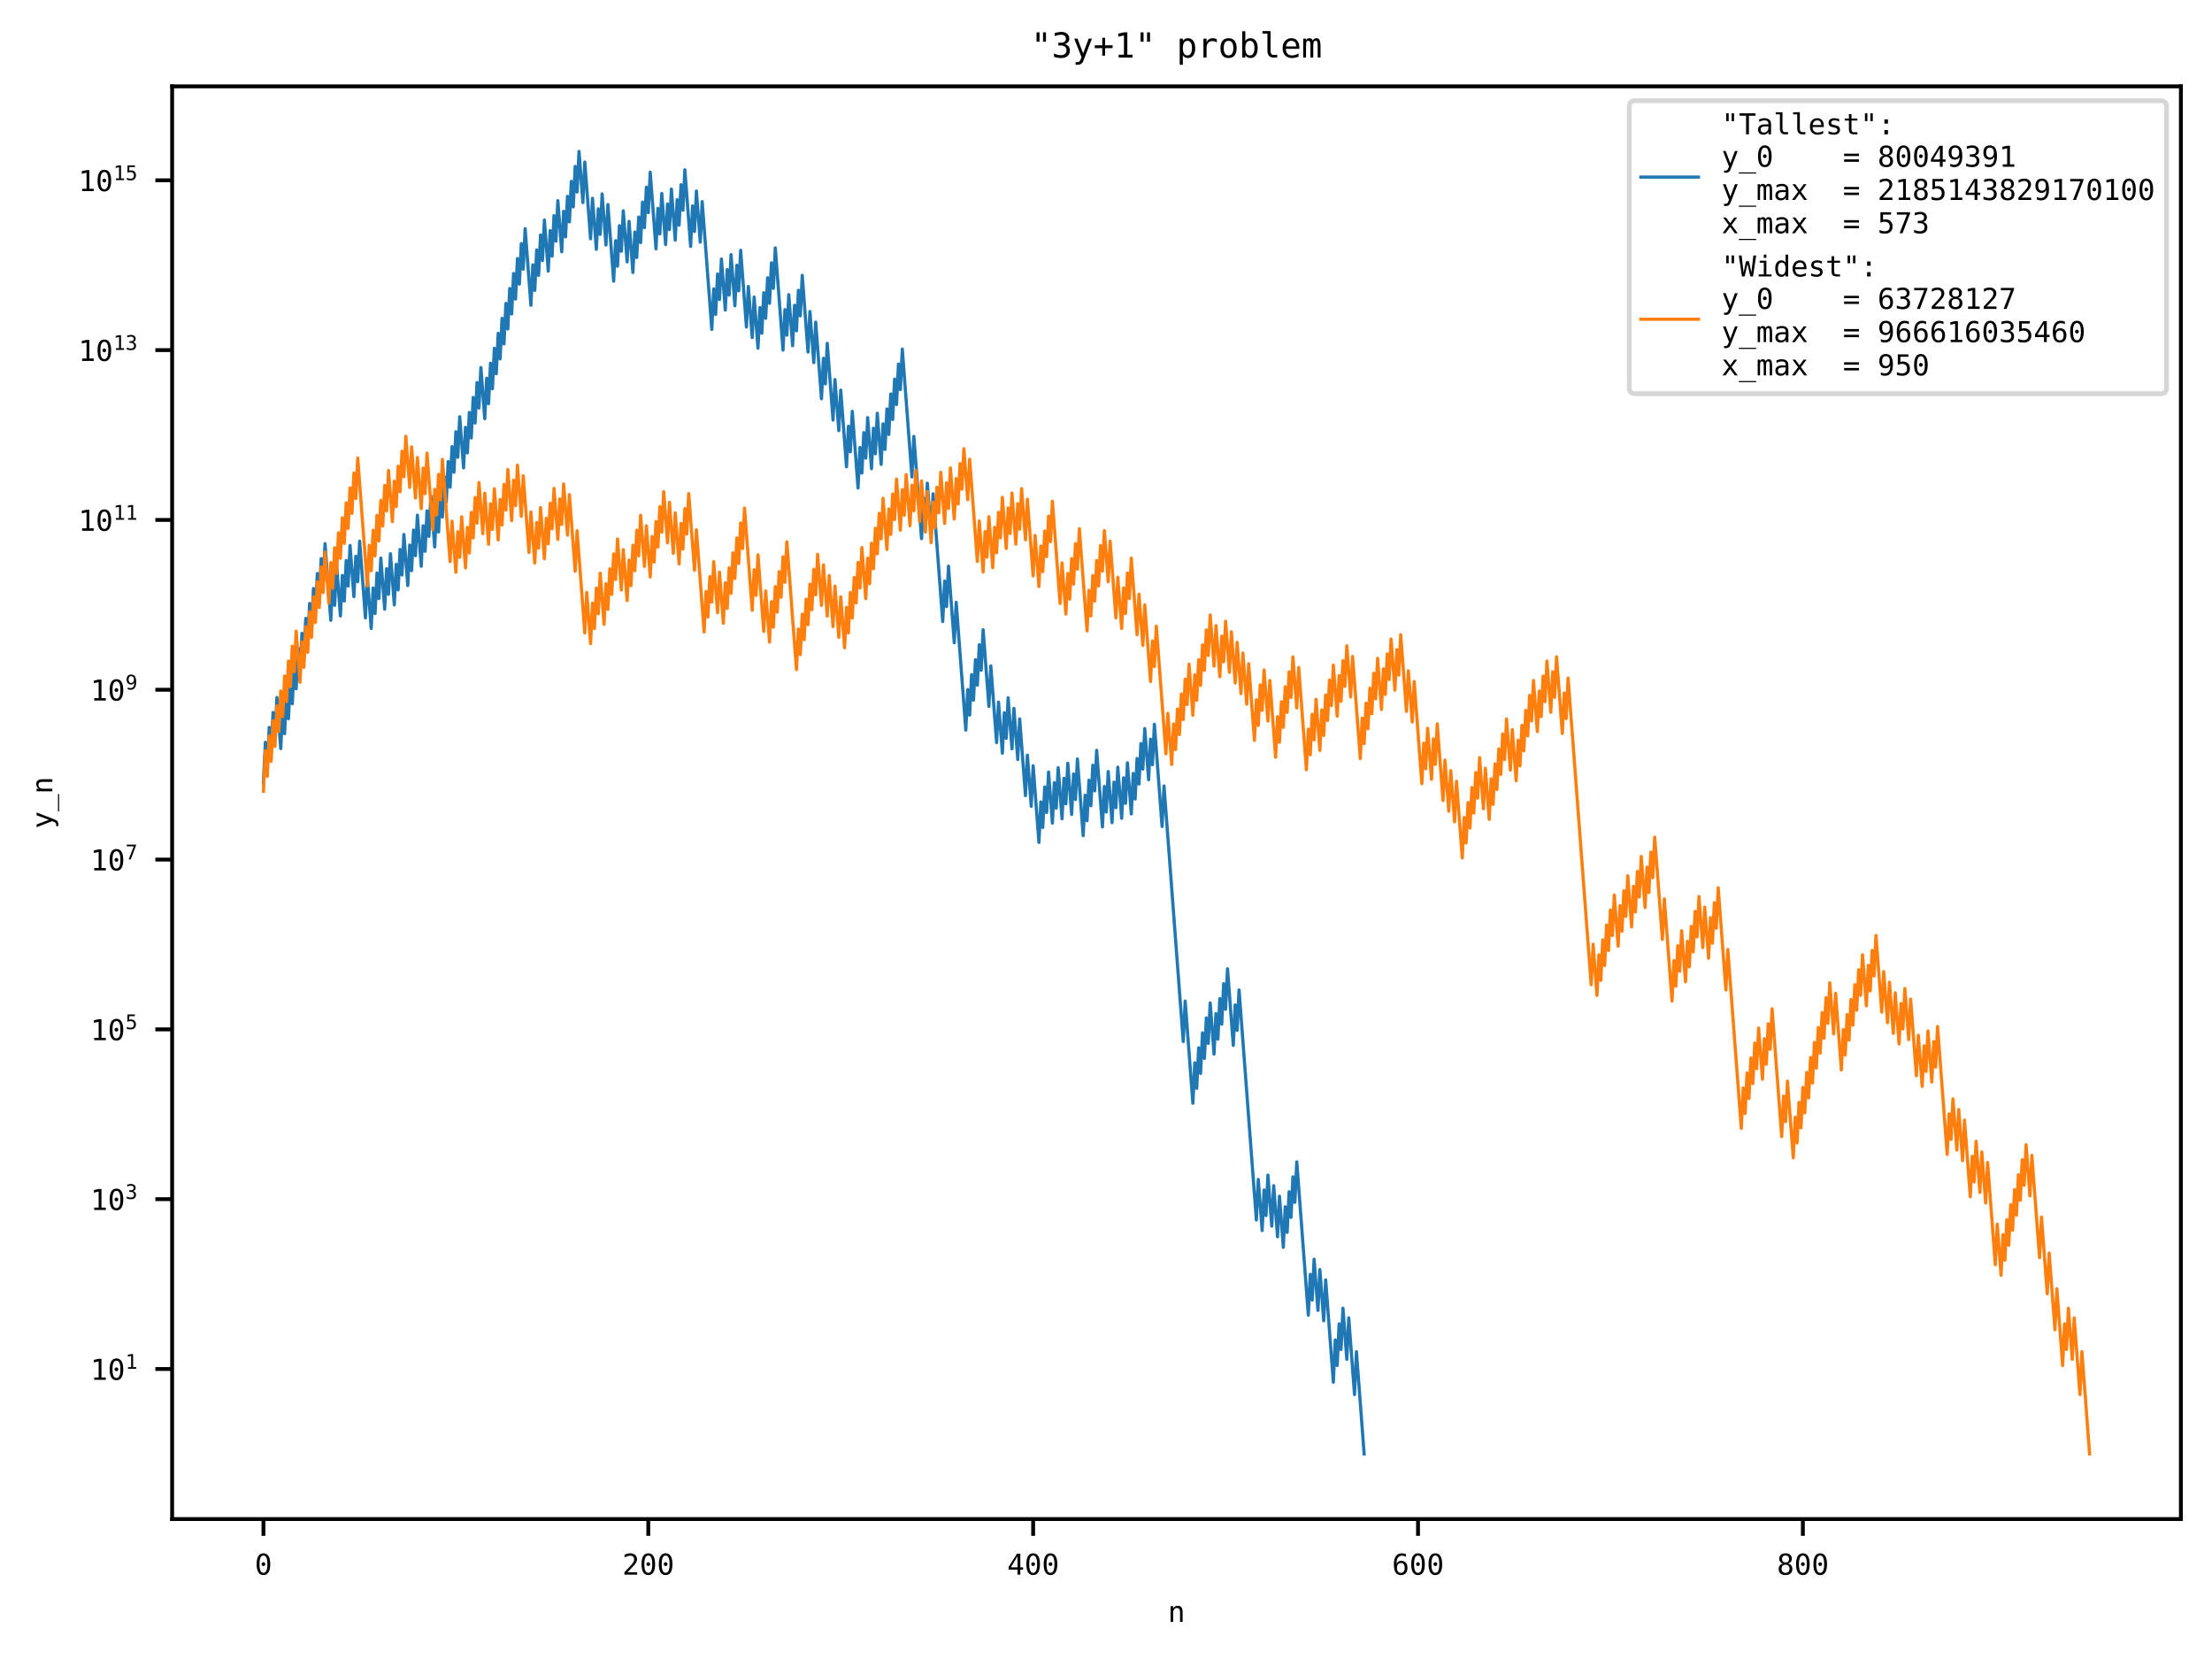 <?xml version="1.0" encoding="utf-8" standalone="no"?>
<!DOCTYPE svg PUBLIC "-//W3C//DTD SVG 1.1//EN"
  "http://www.w3.org/Graphics/SVG/1.1/DTD/svg11.dtd">
<!-- Created with matplotlib (https://matplotlib.org/) -->
<svg height="345.6pt" version="1.1" viewBox="0 0 460.8 345.6" width="460.8pt" xmlns="http://www.w3.org/2000/svg" xmlns:xlink="http://www.w3.org/1999/xlink">
 <defs>
  <style type="text/css">*{stroke-linecap:butt;stroke-linejoin:round;}</style>
 </defs>
 <g id="figure_1">
  <g id="patch_1">
   <path d="M 0 345.6 
L 460.8 345.6 
L 460.8 0 
L 0 0 
z
" style="fill:#ffffff;"/>
  </g>
  <g id="axes_1">
   <g id="patch_2">
    <path d="M 35.859 316.442 
L 454.32 316.442 
L 454.32 17.989 
L 35.859 17.989 
z
" style="fill:#ffffff;"/>
   </g>
   <g id="matplotlib.axis_1">
    <g id="xtick_1">
     <g id="line2d_1">
      <defs>
       <path d="M 0 0 
L 0 3.5 
" id="m059657bb36" style="stroke:#000000;stroke-width:0.8;"/>
      </defs>
      <g>
       <use style="stroke:#000000;stroke-width:0.8;" x="54.88" xlink:href="#m059657bb36" y="316.442"/>
      </g>
     </g>
     <g id="text_1">
      <!-- 0 -->
      <g transform="translate(53.074 328.033)scale(0.06 -0.06)">
       <defs>
        <path d="M 23.578 36.625 
Q 23.578 39.312 25.453 41.266 
Q 27.344 43.219 29.984 43.219 
Q 32.719 43.219 34.672 41.266 
Q 36.625 39.312 36.625 36.625 
Q 36.625 33.891 34.688 31.984 
Q 32.766 30.078 29.984 30.078 
Q 27.25 30.078 25.406 31.938 
Q 23.578 33.797 23.578 36.625 
z
M 30.078 66.406 
Q 23.188 66.406 19.797 58.984 
Q 16.406 51.562 16.406 36.375 
Q 16.406 21.234 19.797 13.812 
Q 23.188 6.391 30.078 6.391 
Q 37.016 6.391 40.406 13.812 
Q 43.797 21.234 43.797 36.375 
Q 43.797 51.562 40.406 58.984 
Q 37.016 66.406 30.078 66.406 
z
M 30.078 74.219 
Q 41.75 74.219 47.734 64.641 
Q 53.719 55.078 53.719 36.375 
Q 53.719 17.719 47.734 8.141 
Q 41.75 -1.422 30.078 -1.422 
Q 18.406 -1.422 12.453 8.141 
Q 6.5 17.719 6.5 36.375 
Q 6.5 55.078 12.453 64.641 
Q 18.406 74.219 30.078 74.219 
z
" id="DejaVuSansMono-48"/>
       </defs>
       <use xlink:href="#DejaVuSansMono-48"/>
      </g>
     </g>
    </g>
    <g id="xtick_2">
     <g id="line2d_2">
      <g>
       <use style="stroke:#000000;stroke-width:0.8;" x="135.052" xlink:href="#m059657bb36" y="316.442"/>
      </g>
     </g>
     <g id="text_2">
      <!-- 200 -->
      <g transform="translate(129.634 328.033)scale(0.06 -0.06)">
       <defs>
        <path d="M 18.219 8.297 
L 51.703 8.297 
L 51.703 0 
L 7.422 0 
L 7.422 8.297 
Q 16.547 17.922 23.375 25.297 
Q 30.219 32.672 32.812 35.688 
Q 37.703 41.656 39.406 45.344 
Q 41.109 49.031 41.109 52.875 
Q 41.109 58.984 37.516 62.453 
Q 33.938 65.922 27.688 65.922 
Q 23.25 65.922 18.359 64.312 
Q 13.484 62.703 8.016 59.422 
L 8.016 69.391 
Q 13.031 71.781 17.891 73 
Q 22.75 74.219 27.484 74.219 
Q 38.188 74.219 44.703 68.531 
Q 51.219 62.844 51.219 53.609 
Q 51.219 48.922 49.047 44.234 
Q 46.875 39.547 42 33.891 
Q 39.266 30.719 34.062 25.094 
Q 28.859 19.484 18.219 8.297 
z
" id="DejaVuSansMono-50"/>
       </defs>
       <use xlink:href="#DejaVuSansMono-50"/>
       <use x="60.205" xlink:href="#DejaVuSansMono-48"/>
       <use x="120.41" xlink:href="#DejaVuSansMono-48"/>
      </g>
     </g>
    </g>
    <g id="xtick_3">
     <g id="line2d_3">
      <g>
       <use style="stroke:#000000;stroke-width:0.8;" x="215.225" xlink:href="#m059657bb36" y="316.442"/>
      </g>
     </g>
     <g id="text_3">
      <!-- 400 -->
      <g transform="translate(209.807 328.033)scale(0.06 -0.06)">
       <defs>
        <path d="M 35.891 63.922 
L 12.891 25.391 
L 35.891 25.391 
z
M 34.281 72.906 
L 45.703 72.906 
L 45.703 25.391 
L 55.422 25.391 
L 55.422 17.391 
L 45.703 17.391 
L 45.703 0 
L 35.891 0 
L 35.891 17.391 
L 4.984 17.391 
L 4.984 26.703 
z
" id="DejaVuSansMono-52"/>
       </defs>
       <use xlink:href="#DejaVuSansMono-52"/>
       <use x="60.205" xlink:href="#DejaVuSansMono-48"/>
       <use x="120.41" xlink:href="#DejaVuSansMono-48"/>
      </g>
     </g>
    </g>
    <g id="xtick_4">
     <g id="line2d_4">
      <g>
       <use style="stroke:#000000;stroke-width:0.8;" x="295.398" xlink:href="#m059657bb36" y="316.442"/>
      </g>
     </g>
     <g id="text_4">
      <!-- 600 -->
      <g transform="translate(289.979 328.033)scale(0.06 -0.06)">
       <defs>
        <path d="M 48.391 71.297 
L 48.391 62.203 
Q 45.312 64.016 41.844 64.969 
Q 38.375 65.922 34.625 65.922 
Q 25.25 65.922 20.406 58.859 
Q 15.578 51.812 15.578 38.094 
Q 17.922 42.969 22.062 45.578 
Q 26.219 48.188 31.594 48.188 
Q 42.141 48.188 47.922 41.719 
Q 53.719 35.25 53.719 23.391 
Q 53.719 11.578 47.75 5.078 
Q 41.797 -1.422 31 -1.422 
Q 18.312 -1.422 12.406 7.688 
Q 6.5 16.797 6.5 36.375 
Q 6.5 54.828 13.594 64.516 
Q 20.703 74.219 34.188 74.219 
Q 37.797 74.219 41.406 73.453 
Q 45.016 72.703 48.391 71.297 
z
M 30.812 40.484 
Q 24.516 40.484 20.891 35.938 
Q 17.281 31.391 17.281 23.391 
Q 17.281 15.375 20.891 10.828 
Q 24.516 6.297 30.812 6.297 
Q 37.359 6.297 40.672 10.609 
Q 44 14.938 44 23.391 
Q 44 31.891 40.672 36.188 
Q 37.359 40.484 30.812 40.484 
z
" id="DejaVuSansMono-54"/>
       </defs>
       <use xlink:href="#DejaVuSansMono-54"/>
       <use x="60.205" xlink:href="#DejaVuSansMono-48"/>
       <use x="120.41" xlink:href="#DejaVuSansMono-48"/>
      </g>
     </g>
    </g>
    <g id="xtick_5">
     <g id="line2d_5">
      <g>
       <use style="stroke:#000000;stroke-width:0.8;" x="375.57" xlink:href="#m059657bb36" y="316.442"/>
      </g>
     </g>
     <g id="text_5">
      <!-- 800 -->
      <g transform="translate(370.152 328.033)scale(0.06 -0.06)">
       <defs>
        <path d="M 30.078 34.625 
Q 23.484 34.625 19.891 30.938 
Q 16.312 27.25 16.312 20.516 
Q 16.312 13.766 19.938 10.031 
Q 23.578 6.297 30.078 6.297 
Q 36.719 6.297 40.297 9.984 
Q 43.891 13.672 43.891 20.516 
Q 43.891 27.203 40.25 30.906 
Q 36.625 34.625 30.078 34.625 
z
M 21.484 38.719 
Q 15.188 40.328 11.641 44.719 
Q 8.109 49.125 8.109 55.328 
Q 8.109 64.016 14.016 69.109 
Q 19.922 74.219 30.078 74.219 
Q 40.281 74.219 46.188 69.109 
Q 52.094 64.016 52.094 55.328 
Q 52.094 49.125 48.547 44.719 
Q 45.016 40.328 38.719 38.719 
Q 46.047 37.109 49.922 32.219 
Q 53.812 27.344 53.812 19.578 
Q 53.812 9.719 47.516 4.141 
Q 41.219 -1.422 30.078 -1.422 
Q 18.953 -1.422 12.672 4.125 
Q 6.391 9.672 6.391 19.484 
Q 6.391 27.297 10.266 32.203 
Q 14.156 37.109 21.484 38.719 
z
M 17.922 54.391 
Q 17.922 48.531 21.047 45.453 
Q 24.172 42.391 30.078 42.391 
Q 36.031 42.391 39.156 45.453 
Q 42.281 48.531 42.281 54.391 
Q 42.281 60.359 39.172 63.484 
Q 36.078 66.609 30.078 66.609 
Q 24.172 66.609 21.047 63.453 
Q 17.922 60.297 17.922 54.391 
z
" id="DejaVuSansMono-56"/>
       </defs>
       <use xlink:href="#DejaVuSansMono-56"/>
       <use x="60.205" xlink:href="#DejaVuSansMono-48"/>
       <use x="120.41" xlink:href="#DejaVuSansMono-48"/>
      </g>
     </g>
    </g>
    <g id="text_6">
     <!-- n -->
     <g transform="translate(243.283 337.872)scale(0.06 -0.06)">
      <defs>
       <path d="M 51.312 33.891 
L 51.312 0 
L 42.281 0 
L 42.281 33.891 
Q 42.281 41.266 39.688 44.719 
Q 37.109 48.188 31.594 48.188 
Q 25.297 48.188 21.891 43.719 
Q 18.5 39.266 18.5 30.906 
L 18.5 0 
L 9.516 0 
L 9.516 54.688 
L 18.5 54.688 
L 18.5 46.484 
Q 20.906 51.172 25 53.578 
Q 29.109 56 34.719 56 
Q 43.062 56 47.188 50.5 
Q 51.312 45.016 51.312 33.891 
z
" id="DejaVuSansMono-110"/>
      </defs>
      <use xlink:href="#DejaVuSansMono-110"/>
     </g>
    </g>
   </g>
   <g id="matplotlib.axis_2">
    <g id="ytick_1">
     <g id="line2d_6">
      <defs>
       <path d="M 0 0 
L -3.5 0 
" id="m735e3b6970" style="stroke:#000000;stroke-width:0.8;"/>
      </defs>
      <g>
       <use style="stroke:#000000;stroke-width:0.8;" x="35.859" xlink:href="#m735e3b6970" y="285.189"/>
      </g>
     </g>
     <g id="text_7">
      <!-- $\mathdefault{10^{1}}$ -->
      <g transform="translate(18.839 287.484)scale(0.06 -0.06)">
       <defs>
        <path d="M 13.188 8.297 
L 28.516 8.297 
L 28.516 64.016 
L 12.016 60.297 
L 12.016 69.281 
L 28.422 72.906 
L 38.281 72.906 
L 38.281 8.297 
L 53.422 8.297 
L 53.422 0 
L 13.188 0 
z
" id="DejaVuSansMono-49"/>
       </defs>
       <use transform="translate(0 0.684)" xlink:href="#DejaVuSansMono-49"/>
       <use transform="translate(60.205 0.684)" xlink:href="#DejaVuSansMono-48"/>
       <use transform="translate(121.367 38.966)scale(0.7)" xlink:href="#DejaVuSansMono-49"/>
      </g>
     </g>
    </g>
    <g id="ytick_2">
     <g id="line2d_7">
      <g>
       <use style="stroke:#000000;stroke-width:0.8;" x="35.859" xlink:href="#m735e3b6970" y="249.813"/>
      </g>
     </g>
     <g id="text_8">
      <!-- $\mathdefault{10^{3}}$ -->
      <g transform="translate(18.839 252.109)scale(0.06 -0.06)">
       <defs>
        <path d="M 37.891 39.016 
Q 45.062 37.109 48.875 32.25 
Q 52.688 27.391 52.688 20.125 
Q 52.688 10.062 45.922 4.312 
Q 39.156 -1.422 27.203 -1.422 
Q 22.172 -1.422 16.938 -0.484 
Q 11.719 0.438 6.688 2.203 
L 6.688 12.016 
Q 11.672 9.422 16.5 8.156 
Q 21.344 6.891 26.125 6.891 
Q 34.234 6.891 38.578 10.547 
Q 42.922 14.203 42.922 21.094 
Q 42.922 27.438 38.578 31.172 
Q 34.234 34.906 26.812 34.906 
L 19.281 34.906 
L 19.281 43.016 
L 26.812 43.016 
Q 33.594 43.016 37.406 45.984 
Q 41.219 48.969 41.219 54.297 
Q 41.219 59.906 37.672 62.906 
Q 34.125 65.922 27.594 65.922 
Q 23.25 65.922 18.609 64.938 
Q 13.969 63.969 8.891 62.016 
L 8.891 71.094 
Q 14.797 72.656 19.406 73.438 
Q 24.031 74.219 27.594 74.219 
Q 38.234 74.219 44.609 68.875 
Q 50.984 63.531 50.984 54.688 
Q 50.984 48.688 47.625 44.672 
Q 44.281 40.672 37.891 39.016 
z
" id="DejaVuSansMono-51"/>
       </defs>
       <use transform="translate(0 0.766)" xlink:href="#DejaVuSansMono-49"/>
       <use transform="translate(60.205 0.766)" xlink:href="#DejaVuSansMono-48"/>
       <use transform="translate(121.367 39.047)scale(0.7)" xlink:href="#DejaVuSansMono-51"/>
      </g>
     </g>
    </g>
    <g id="ytick_3">
     <g id="line2d_8">
      <g>
       <use style="stroke:#000000;stroke-width:0.8;" x="35.859" xlink:href="#m735e3b6970" y="214.438"/>
      </g>
     </g>
     <g id="text_9">
      <!-- $\mathdefault{10^{5}}$ -->
      <g transform="translate(18.839 216.733)scale(0.06 -0.06)">
       <defs>
        <path d="M 10.109 72.906 
L 47.016 72.906 
L 47.016 64.594 
L 19.094 64.594 
L 19.094 46.688 
Q 21.188 47.469 23.312 47.828 
Q 25.438 48.188 27.594 48.188 
Q 38.922 48.188 45.562 41.5 
Q 52.203 34.812 52.203 23.391 
Q 52.203 11.859 45.234 5.219 
Q 38.281 -1.422 26.219 -1.422 
Q 20.406 -1.422 15.594 -0.641 
Q 10.797 0.141 6.984 1.703 
L 6.984 11.719 
Q 11.469 9.281 16.016 8.078 
Q 20.562 6.891 25.297 6.891 
Q 33.453 6.891 37.859 11.188 
Q 42.281 15.484 42.281 23.391 
Q 42.281 31.203 37.719 35.547 
Q 33.156 39.891 25 39.891 
Q 21.047 39.891 17.281 38.984 
Q 13.531 38.094 10.109 36.281 
z
" id="DejaVuSansMono-53"/>
       </defs>
       <use transform="translate(0 0.684)" xlink:href="#DejaVuSansMono-49"/>
       <use transform="translate(60.205 0.684)" xlink:href="#DejaVuSansMono-48"/>
       <use transform="translate(121.367 38.966)scale(0.7)" xlink:href="#DejaVuSansMono-53"/>
      </g>
     </g>
    </g>
    <g id="ytick_4">
     <g id="line2d_9">
      <g>
       <use style="stroke:#000000;stroke-width:0.8;" x="35.859" xlink:href="#m735e3b6970" y="179.062"/>
      </g>
     </g>
     <g id="text_10">
      <!-- $\mathdefault{10^{7}}$ -->
      <g transform="translate(18.839 181.357)scale(0.06 -0.06)">
       <defs>
        <path d="M 6.781 72.906 
L 52.688 72.906 
L 52.688 68.703 
L 26.609 0 
L 16.312 0 
L 41.703 64.594 
L 6.781 64.594 
z
" id="DejaVuSansMono-55"/>
       </defs>
       <use transform="translate(0 0.684)" xlink:href="#DejaVuSansMono-49"/>
       <use transform="translate(60.205 0.684)" xlink:href="#DejaVuSansMono-48"/>
       <use transform="translate(121.367 38.966)scale(0.7)" xlink:href="#DejaVuSansMono-55"/>
      </g>
     </g>
    </g>
    <g id="ytick_5">
     <g id="line2d_10">
      <g>
       <use style="stroke:#000000;stroke-width:0.8;" x="35.859" xlink:href="#m735e3b6970" y="143.686"/>
      </g>
     </g>
     <g id="text_11">
      <!-- $\mathdefault{10^{9}}$ -->
      <g transform="translate(18.839 145.982)scale(0.06 -0.06)">
       <defs>
        <path d="M 29.109 32.328 
Q 35.406 32.328 38.984 36.859 
Q 42.578 41.406 42.578 49.422 
Q 42.578 57.422 38.984 61.953 
Q 35.406 66.5 29.109 66.5 
Q 22.562 66.5 19.234 62.172 
Q 15.922 57.859 15.922 49.422 
Q 15.922 40.922 19.219 36.625 
Q 22.516 32.328 29.109 32.328 
z
M 11.531 1.516 
L 11.531 10.594 
Q 14.594 8.797 18.062 7.844 
Q 21.531 6.891 25.297 6.891 
Q 34.672 6.891 39.469 13.938 
Q 44.281 21 44.281 34.719 
Q 42 29.828 37.844 27.219 
Q 33.688 24.609 28.328 24.609 
Q 17.781 24.609 11.984 31.094 
Q 6.203 37.594 6.203 49.516 
Q 6.203 61.281 12.125 67.75 
Q 18.062 74.219 28.906 74.219 
Q 41.609 74.219 47.516 65.078 
Q 53.422 55.953 53.422 36.375 
Q 53.422 17.969 46.312 8.266 
Q 39.203 -1.422 25.688 -1.422 
Q 22.125 -1.422 18.5 -0.656 
Q 14.891 0.094 11.531 1.516 
z
" id="DejaVuSansMono-57"/>
       </defs>
       <use transform="translate(0 0.766)" xlink:href="#DejaVuSansMono-49"/>
       <use transform="translate(60.205 0.766)" xlink:href="#DejaVuSansMono-48"/>
       <use transform="translate(121.367 39.047)scale(0.7)" xlink:href="#DejaVuSansMono-57"/>
      </g>
     </g>
    </g>
    <g id="ytick_6">
     <g id="line2d_11">
      <g>
       <use style="stroke:#000000;stroke-width:0.8;" x="35.859" xlink:href="#m735e3b6970" y="108.311"/>
      </g>
     </g>
     <g id="text_12">
      <!-- $\mathdefault{10^{11}}$ -->
      <g transform="translate(16.319 110.606)scale(0.06 -0.06)">
       <use transform="translate(0 0.684)" xlink:href="#DejaVuSansMono-49"/>
       <use transform="translate(60.205 0.684)" xlink:href="#DejaVuSansMono-48"/>
       <use transform="translate(121.367 38.966)scale(0.7)" xlink:href="#DejaVuSansMono-49"/>
       <use transform="translate(163.511 38.966)scale(0.7)" xlink:href="#DejaVuSansMono-49"/>
      </g>
     </g>
    </g>
    <g id="ytick_7">
     <g id="line2d_12">
      <g>
       <use style="stroke:#000000;stroke-width:0.8;" x="35.859" xlink:href="#m735e3b6970" y="72.935"/>
      </g>
     </g>
     <g id="text_13">
      <!-- $\mathdefault{10^{13}}$ -->
      <g transform="translate(16.319 75.231)scale(0.06 -0.06)">
       <use transform="translate(0 0.766)" xlink:href="#DejaVuSansMono-49"/>
       <use transform="translate(60.205 0.766)" xlink:href="#DejaVuSansMono-48"/>
       <use transform="translate(121.367 39.047)scale(0.7)" xlink:href="#DejaVuSansMono-49"/>
       <use transform="translate(163.511 39.047)scale(0.7)" xlink:href="#DejaVuSansMono-51"/>
      </g>
     </g>
    </g>
    <g id="ytick_8">
     <g id="line2d_13">
      <g>
       <use style="stroke:#000000;stroke-width:0.8;" x="35.859" xlink:href="#m735e3b6970" y="37.56"/>
      </g>
     </g>
     <g id="text_14">
      <!-- $\mathdefault{10^{15}}$ -->
      <g transform="translate(16.319 39.855)scale(0.06 -0.06)">
       <use transform="translate(0 0.684)" xlink:href="#DejaVuSansMono-49"/>
       <use transform="translate(60.205 0.684)" xlink:href="#DejaVuSansMono-48"/>
       <use transform="translate(121.367 38.966)scale(0.7)" xlink:href="#DejaVuSansMono-49"/>
       <use transform="translate(163.511 38.966)scale(0.7)" xlink:href="#DejaVuSansMono-53"/>
      </g>
     </g>
    </g>
    <g id="text_15">
     <!-- y_n -->
     <g transform="translate(10.904 172.634)rotate(-90)scale(0.06 -0.06)">
      <defs>
       <path d="M 41.891 17.578 
Q 39.656 11.859 36.188 2.547 
Q 31.344 -10.359 29.688 -13.188 
Q 27.438 -17 24.062 -18.891 
Q 20.703 -20.797 16.219 -20.797 
L 8.984 -20.797 
L 8.984 -13.281 
L 14.312 -13.281 
Q 18.266 -13.281 20.5 -10.984 
Q 22.75 -8.688 26.219 0.875 
L 5.078 54.688 
L 14.594 54.688 
L 30.812 11.922 
L 46.781 54.688 
L 56.297 54.688 
z
" id="DejaVuSansMono-121"/>
       <path d="M 60.203 -19.672 
L 60.203 -23.578 
L 0 -23.578 
L 0 -19.672 
z
" id="DejaVuSansMono-95"/>
      </defs>
      <use xlink:href="#DejaVuSansMono-121"/>
      <use x="60.205" xlink:href="#DejaVuSansMono-95"/>
      <use x="120.41" xlink:href="#DejaVuSansMono-110"/>
     </g>
    </g>
   </g>
   <g id="line2d_14">
    <path clip-path="url(#p2a63997f0b)" d="M 54.88 163.084 
L 55.281 154.644 
L 55.681 159.969 
L 56.082 151.53 
L 56.483 156.854 
L 56.884 148.415 
L 57.285 153.74 
L 57.686 145.3 
L 58.487 155.95 
L 58.888 147.51 
L 59.289 152.835 
L 59.69 144.396 
L 60.091 149.72 
L 60.492 141.281 
L 60.893 146.606 
L 61.294 138.166 
L 61.694 143.491 
L 62.095 135.052 
L 62.496 140.376 
L 62.897 131.937 
L 63.298 137.262 
L 63.699 128.822 
L 64.1 134.147 
L 64.5 125.708 
L 64.901 131.032 
L 65.302 122.593 
L 65.703 127.918 
L 66.104 119.478 
L 66.505 124.803 
L 66.906 116.364 
L 67.306 121.688 
L 67.707 113.249 
L 68.91 129.223 
L 69.311 120.783 
L 69.712 126.108 
L 70.113 117.669 
L 70.914 128.318 
L 71.315 119.879 
L 71.716 125.203 
L 72.117 116.764 
L 72.518 122.089 
L 72.919 113.649 
L 73.72 124.298 
L 74.121 115.859 
L 74.522 121.184 
L 74.923 112.745 
L 76.125 128.718 
L 76.526 120.279 
L 77.328 130.928 
L 77.729 122.489 
L 78.13 127.813 
L 78.531 119.374 
L 78.932 124.699 
L 79.332 116.26 
L 80.134 126.909 
L 80.535 118.469 
L 80.936 123.794 
L 81.337 115.355 
L 82.138 126.004 
L 82.539 117.565 
L 82.94 122.889 
L 83.341 114.45 
L 83.742 119.775 
L 84.143 111.335 
L 84.944 121.984 
L 85.345 113.545 
L 85.746 118.87 
L 86.147 110.431 
L 86.548 115.755 
L 86.949 107.316 
L 87.751 117.965 
L 88.151 109.526 
L 88.552 114.85 
L 88.953 106.411 
L 89.354 111.736 
L 89.755 103.297 
L 90.557 113.946 
L 90.957 105.506 
L 91.358 110.831 
L 91.759 102.392 
L 92.16 107.716 
L 92.561 99.277 
L 92.962 104.602 
L 93.363 96.162 
L 93.763 101.487 
L 94.164 93.048 
L 94.565 98.372 
L 94.966 89.933 
L 95.367 95.258 
L 95.768 86.818 
L 96.57 97.468 
L 96.97 89.028 
L 97.371 94.353 
L 97.772 85.914 
L 98.173 91.238 
L 98.574 82.799 
L 98.975 88.124 
L 99.376 79.684 
L 99.776 85.009 
L 100.177 76.57 
L 100.979 87.219 
L 101.38 78.78 
L 101.781 84.104 
L 102.182 75.665 
L 102.582 80.989 
L 102.983 72.55 
L 103.384 77.875 
L 103.785 69.436 
L 104.186 74.76 
L 104.587 66.321 
L 104.988 71.645 
L 105.388 63.206 
L 105.789 68.531 
L 106.19 60.092 
L 106.591 65.416 
L 106.992 56.977 
L 107.393 62.301 
L 107.794 53.862 
L 108.195 59.187 
L 108.595 50.748 
L 108.996 56.072 
L 109.397 47.633 
L 110.6 63.607 
L 111.001 55.167 
L 111.401 60.492 
L 111.802 52.053 
L 112.203 57.377 
L 112.604 48.938 
L 113.005 54.263 
L 113.406 45.823 
L 114.207 56.472 
L 114.608 48.033 
L 115.009 53.358 
L 115.41 44.919 
L 115.811 50.243 
L 116.212 41.804 
L 117.014 52.453 
L 117.414 44.014 
L 117.815 49.338 
L 118.216 40.899 
L 118.617 46.224 
L 119.018 37.785 
L 119.419 43.109 
L 119.82 34.67 
L 120.22 39.994 
L 120.621 31.555 
L 121.423 42.204 
L 121.824 33.765 
L 123.026 49.739 
L 123.427 41.3 
L 124.229 51.949 
L 124.63 43.509 
L 125.031 48.834 
L 125.432 40.395 
L 126.233 51.044 
L 126.634 42.605 
L 127.837 58.578 
L 128.238 50.139 
L 128.639 55.464 
L 129.039 47.024 
L 129.44 52.349 
L 129.841 43.91 
L 130.643 54.559 
L 131.044 46.12 
L 131.845 56.769 
L 132.246 48.33 
L 132.647 53.654 
L 133.048 45.215 
L 133.449 50.539 
L 133.85 42.1 
L 134.251 47.425 
L 134.652 38.986 
L 135.052 44.31 
L 135.453 35.871 
L 136.656 51.845 
L 137.057 43.405 
L 137.458 48.73 
L 137.858 40.291 
L 138.66 50.94 
L 139.061 42.501 
L 139.462 47.825 
L 139.863 39.386 
L 140.664 50.035 
L 141.065 41.596 
L 141.466 46.92 
L 141.867 38.481 
L 142.268 43.806 
L 142.669 35.366 
L 143.871 51.34 
L 144.272 42.901 
L 144.673 48.225 
L 145.074 39.786 
L 145.876 50.435 
L 146.277 41.996 
L 148.281 68.619 
L 148.682 60.18 
L 149.083 65.504 
L 149.483 57.065 
L 149.884 62.39 
L 150.285 53.95 
L 151.087 64.599 
L 151.488 56.16 
L 151.889 61.485 
L 152.29 53.046 
L 153.091 63.695 
L 153.492 55.255 
L 153.893 60.58 
L 154.294 52.141 
L 155.496 68.114 
L 155.897 59.675 
L 156.699 70.324 
L 157.1 61.885 
L 157.902 72.534 
L 158.302 64.095 
L 158.703 69.42 
L 159.104 60.98 
L 159.505 66.305 
L 159.906 57.866 
L 160.307 63.19 
L 160.708 54.751 
L 161.109 60.076 
L 161.509 51.636 
L 163.113 72.935 
L 163.514 64.495 
L 163.915 69.82 
L 164.315 61.381 
L 165.117 72.03 
L 165.518 63.591 
L 165.919 68.915 
L 166.32 60.476 
L 166.721 65.8 
L 167.121 57.361 
L 168.324 73.335 
L 168.725 64.896 
L 169.527 75.545 
L 169.927 67.106 
L 171.13 83.079 
L 171.531 74.64 
L 171.932 79.965 
L 172.333 71.525 
L 173.535 87.499 
L 173.936 79.06 
L 174.738 89.709 
L 175.139 81.27 
L 176.341 97.243 
L 176.742 88.804 
L 177.143 94.129 
L 177.544 85.689 
L 178.746 101.663 
L 179.147 93.224 
L 179.548 98.548 
L 179.949 90.109 
L 180.35 95.434 
L 180.751 86.995 
L 181.553 97.644 
L 181.953 89.204 
L 182.354 94.529 
L 182.755 86.09 
L 183.557 96.739 
L 183.958 88.3 
L 184.359 93.624 
L 184.759 85.185 
L 185.16 90.51 
L 185.561 82.07 
L 185.962 87.395 
L 186.363 78.956 
L 186.764 84.28 
L 187.165 75.841 
L 187.565 81.166 
L 187.966 72.726 
L 189.971 99.349 
L 190.372 90.91 
L 191.975 112.208 
L 192.376 103.769 
L 192.777 109.093 
L 193.178 100.654 
L 193.979 111.303 
L 194.38 102.864 
L 196.384 129.487 
L 196.785 121.048 
L 197.186 126.372 
L 197.587 117.933 
L 198.79 133.907 
L 199.191 125.467 
L 201.195 152.09 
L 201.596 143.651 
L 201.997 148.976 
L 202.397 140.536 
L 202.798 145.861 
L 203.199 137.422 
L 203.6 142.746 
L 204.001 134.307 
L 204.402 139.632 
L 204.803 131.192 
L 206.005 147.166 
L 206.406 138.727 
L 207.609 154.7 
L 208.01 146.261 
L 208.811 156.91 
L 209.212 148.471 
L 209.613 153.796 
L 210.014 145.356 
L 210.816 156.006 
L 211.216 147.566 
L 212.018 158.215 
L 212.419 149.776 
L 213.622 165.75 
L 214.022 157.311 
L 214.824 167.96 
L 215.225 159.521 
L 216.428 175.494 
L 216.829 167.055 
L 217.229 172.379 
L 217.63 163.94 
L 218.031 169.265 
L 218.432 160.826 
L 219.234 171.475 
L 219.635 163.036 
L 220.035 168.36 
L 220.436 159.921 
L 221.238 170.57 
L 221.639 162.131 
L 222.04 167.455 
L 222.441 159.016 
L 223.242 169.665 
L 223.643 161.226 
L 224.044 166.551 
L 224.445 158.111 
L 225.648 174.085 
L 226.048 165.646 
L 226.449 170.97 
L 226.85 162.531 
L 227.251 167.856 
L 227.652 159.416 
L 228.053 164.741 
L 228.454 156.302 
L 229.656 172.275 
L 230.057 163.836 
L 230.458 169.161 
L 230.859 160.722 
L 231.66 171.371 
L 232.061 162.931 
L 232.462 168.256 
L 232.863 159.817 
L 233.665 170.466 
L 234.066 162.027 
L 234.466 167.351 
L 234.867 158.912 
L 235.669 169.561 
L 236.07 161.122 
L 236.471 166.446 
L 236.872 158.007 
L 237.273 163.332 
L 237.673 154.893 
L 238.074 160.217 
L 238.475 151.778 
L 239.277 162.427 
L 239.678 153.988 
L 240.079 159.312 
L 240.479 150.873 
L 242.083 172.171 
L 242.484 163.732 
L 246.492 216.978 
L 246.893 208.538 
L 248.497 229.837 
L 248.898 221.397 
L 249.298 226.722 
L 249.699 218.282 
L 250.1 223.607 
L 250.501 215.168 
L 250.902 220.492 
L 251.303 212.053 
L 251.704 217.377 
L 252.104 208.938 
L 252.906 219.587 
L 253.307 211.148 
L 253.708 216.473 
L 254.109 208.033 
L 254.51 213.358 
L 254.911 204.919 
L 255.311 210.243 
L 255.712 201.804 
L 256.915 217.778 
L 257.316 209.338 
L 257.717 214.663 
L 258.117 206.224 
L 261.725 254.145 
L 262.126 245.701 
L 262.928 256.35 
L 263.329 247.905 
L 263.73 253.229 
L 264.13 244.786 
L 264.932 255.435 
L 265.333 246.991 
L 266.135 257.64 
L 266.536 249.194 
L 267.337 259.843 
L 267.738 251.394 
L 268.139 256.719 
L 268.54 248.273 
L 268.941 253.598 
L 269.342 245.154 
L 269.742 250.479 
L 270.143 242.037 
L 272.549 273.984 
L 272.949 265.485 
L 273.35 270.81 
L 273.751 262.332 
L 274.553 272.981 
L 274.954 264.489 
L 275.755 275.138 
L 276.156 266.63 
L 277.76 287.929 
L 278.161 279.132 
L 278.561 284.457 
L 278.962 275.788 
L 279.363 281.113 
L 279.764 272.524 
L 280.566 283.173 
L 280.967 274.54 
L 282.169 290.513 
L 282.57 281.578 
L 284.174 302.876 
L 284.174 302.876 
" style="fill:none;stroke:#1f77b4;stroke-linecap:square;stroke-width:0.667;"/>
   </g>
   <g id="line2d_15">
    <path clip-path="url(#p2a63997f0b)" d="M 54.88 164.835 
L 55.281 156.396 
L 55.681 161.721 
L 56.082 153.281 
L 56.483 158.606 
L 56.884 150.167 
L 57.285 155.491 
L 57.686 147.052 
L 58.087 152.377 
L 58.487 143.937 
L 58.888 149.262 
L 59.289 140.823 
L 59.69 146.147 
L 60.091 137.708 
L 60.492 143.033 
L 60.893 134.593 
L 61.294 139.918 
L 61.694 131.479 
L 62.496 142.128 
L 62.897 133.689 
L 63.298 139.013 
L 63.699 130.574 
L 64.1 135.898 
L 64.5 127.459 
L 64.901 132.784 
L 65.302 124.345 
L 65.703 129.669 
L 66.104 121.23 
L 66.505 126.554 
L 66.906 118.115 
L 67.306 123.44 
L 67.707 115.001 
L 68.509 125.65 
L 68.91 117.21 
L 69.311 122.535 
L 69.712 114.096 
L 70.113 119.42 
L 70.513 110.981 
L 70.914 116.306 
L 71.315 107.866 
L 71.716 113.191 
L 72.117 104.752 
L 72.518 110.076 
L 72.919 101.637 
L 73.319 106.962 
L 73.72 98.523 
L 74.121 103.847 
L 74.522 95.408 
L 76.526 122.031 
L 76.927 113.591 
L 77.328 118.916 
L 77.729 110.477 
L 78.13 115.801 
L 78.531 107.362 
L 78.932 112.687 
L 79.332 104.247 
L 79.733 109.572 
L 80.134 101.133 
L 80.535 106.457 
L 80.936 98.018 
L 81.738 108.667 
L 82.138 100.228 
L 82.539 105.553 
L 82.94 97.113 
L 83.341 102.438 
L 83.742 93.999 
L 84.143 99.323 
L 84.544 90.884 
L 85.345 101.533 
L 85.746 93.094 
L 86.548 103.743 
L 86.949 95.304 
L 87.751 105.953 
L 88.151 97.514 
L 88.552 102.838 
L 88.953 94.399 
L 90.156 110.373 
L 90.557 101.933 
L 90.957 107.258 
L 91.358 98.819 
L 91.759 104.143 
L 92.16 95.704 
L 93.763 117.002 
L 94.164 108.563 
L 94.966 119.212 
L 95.367 110.773 
L 95.768 116.098 
L 96.169 107.658 
L 96.97 118.307 
L 97.371 109.868 
L 97.772 115.193 
L 98.173 106.754 
L 98.574 112.078 
L 98.975 103.639 
L 99.376 108.963 
L 99.776 100.524 
L 100.578 111.173 
L 100.979 102.734 
L 101.781 113.383 
L 102.182 104.944 
L 102.582 110.269 
L 102.983 101.829 
L 103.785 112.478 
L 104.186 104.039 
L 104.587 109.364 
L 104.988 100.925 
L 105.388 106.249 
L 105.789 97.81 
L 106.591 108.459 
L 106.992 100.02 
L 107.393 105.344 
L 107.794 96.905 
L 108.595 107.554 
L 108.996 99.115 
L 110.199 115.089 
L 110.6 106.649 
L 111.401 117.299 
L 111.802 108.859 
L 112.203 114.184 
L 112.604 105.745 
L 113.406 116.394 
L 113.807 107.955 
L 114.207 113.279 
L 114.608 104.84 
L 115.009 110.164 
L 115.41 101.725 
L 116.212 112.374 
L 116.613 103.935 
L 117.014 109.26 
L 117.414 100.82 
L 118.216 111.47 
L 118.617 103.03 
L 119.82 119.004 
L 120.22 110.565 
L 121.824 131.863 
L 122.225 123.424 
L 123.026 134.073 
L 123.427 125.634 
L 123.828 130.958 
L 124.229 122.519 
L 124.63 127.844 
L 125.031 119.404 
L 125.833 130.053 
L 126.233 121.614 
L 126.634 126.939 
L 127.035 118.5 
L 127.436 123.824 
L 127.837 115.385 
L 128.238 120.709 
L 128.639 112.27 
L 129.44 122.919 
L 129.841 114.48 
L 130.643 125.129 
L 131.044 116.69 
L 131.445 122.015 
L 131.845 113.575 
L 132.246 118.9 
L 132.647 110.461 
L 133.048 115.785 
L 133.449 107.346 
L 134.251 117.995 
L 134.652 109.556 
L 135.453 120.205 
L 135.854 111.766 
L 136.255 117.09 
L 136.656 108.651 
L 137.057 113.976 
L 137.458 105.536 
L 137.858 110.861 
L 138.259 102.422 
L 139.061 113.071 
L 139.462 104.632 
L 140.264 115.281 
L 140.664 106.842 
L 141.466 117.491 
L 141.867 109.051 
L 142.268 114.376 
L 142.669 105.937 
L 143.07 111.261 
L 143.471 102.822 
L 144.673 118.796 
L 145.074 110.357 
L 146.677 131.655 
L 147.078 123.216 
L 147.479 128.54 
L 147.88 120.101 
L 148.281 125.425 
L 148.682 116.986 
L 149.483 127.635 
L 149.884 119.196 
L 150.686 129.845 
L 151.087 121.406 
L 151.488 126.731 
L 151.889 118.291 
L 152.29 123.616 
L 152.69 115.177 
L 153.091 120.501 
L 153.492 112.062 
L 153.893 117.387 
L 154.294 108.947 
L 154.695 114.272 
L 155.096 105.833 
L 156.699 127.131 
L 157.1 118.692 
L 157.501 124.016 
L 157.902 115.577 
L 159.104 131.551 
L 159.505 123.111 
L 160.307 133.761 
L 160.708 125.321 
L 161.109 130.646 
L 161.509 122.207 
L 161.91 127.531 
L 162.311 119.092 
L 162.712 124.417 
L 163.113 115.977 
L 163.514 121.302 
L 163.915 112.863 
L 165.919 139.485 
L 166.32 131.046 
L 166.721 136.371 
L 167.121 127.932 
L 167.522 133.256 
L 167.923 124.817 
L 168.324 130.141 
L 168.725 121.702 
L 169.126 127.027 
L 169.527 118.588 
L 169.927 123.912 
L 170.328 115.473 
L 171.13 126.122 
L 171.531 117.683 
L 172.333 128.332 
L 172.734 119.893 
L 173.535 130.542 
L 173.936 122.103 
L 174.738 132.752 
L 175.139 124.313 
L 175.94 134.962 
L 176.341 126.522 
L 176.742 131.847 
L 177.143 123.408 
L 177.544 128.732 
L 177.945 120.293 
L 178.346 125.618 
L 178.746 117.178 
L 179.147 122.503 
L 179.548 114.064 
L 180.35 124.713 
L 180.751 116.274 
L 181.152 121.598 
L 181.553 113.159 
L 181.953 118.484 
L 182.354 110.044 
L 182.755 115.369 
L 183.156 106.93 
L 183.557 112.254 
L 183.958 103.815 
L 184.759 114.464 
L 185.16 106.025 
L 185.561 111.349 
L 185.962 102.91 
L 186.363 108.235 
L 186.764 99.796 
L 187.565 110.445 
L 187.966 102.005 
L 188.367 107.33 
L 188.768 98.891 
L 189.57 109.54 
L 189.971 101.101 
L 190.372 106.425 
L 190.772 97.986 
L 191.574 108.635 
L 191.975 100.196 
L 192.777 110.845 
L 193.178 102.406 
L 193.979 113.055 
L 194.38 104.616 
L 194.781 109.94 
L 195.182 101.501 
L 195.583 106.826 
L 195.984 98.386 
L 196.785 109.035 
L 197.186 100.596 
L 197.587 105.921 
L 197.988 97.482 
L 198.79 108.131 
L 199.191 99.691 
L 199.591 105.016 
L 199.992 96.577 
L 200.393 101.901 
L 200.794 93.462 
L 201.596 104.111 
L 201.997 95.672 
L 203.6 116.97 
L 204.001 108.531 
L 204.803 119.18 
L 205.203 110.741 
L 205.604 116.065 
L 206.005 107.626 
L 206.807 118.275 
L 207.208 109.836 
L 207.609 115.161 
L 208.01 106.721 
L 208.41 112.046 
L 208.811 103.607 
L 209.613 114.256 
L 210.014 105.817 
L 210.415 111.141 
L 210.816 102.702 
L 211.617 113.351 
L 212.018 104.912 
L 212.419 110.236 
L 212.82 101.797 
L 213.622 112.446 
L 214.022 104.007 
L 215.225 119.981 
L 215.626 111.542 
L 216.428 122.191 
L 216.829 113.751 
L 217.229 119.076 
L 217.63 110.637 
L 218.031 115.961 
L 218.432 107.522 
L 218.833 112.847 
L 219.234 104.407 
L 220.837 125.706 
L 221.238 117.266 
L 222.04 127.916 
L 222.441 119.476 
L 222.841 124.801 
L 223.242 116.362 
L 223.643 121.686 
L 224.044 113.247 
L 224.445 118.572 
L 224.846 110.132 
L 226.449 131.431 
L 226.85 122.991 
L 227.251 128.316 
L 227.652 119.877 
L 228.053 125.201 
L 228.454 116.762 
L 228.854 122.087 
L 229.255 113.647 
L 229.656 118.972 
L 230.057 110.533 
L 230.859 121.182 
L 231.26 112.743 
L 232.462 128.716 
L 232.863 120.277 
L 233.665 130.926 
L 234.066 122.487 
L 234.466 127.811 
L 234.867 119.372 
L 235.268 124.697 
L 235.669 116.258 
L 236.872 132.231 
L 237.273 123.792 
L 238.074 134.441 
L 238.475 126.002 
L 239.678 141.976 
L 240.079 133.536 
L 240.479 138.861 
L 240.88 130.422 
L 242.885 157.044 
L 243.285 148.605 
L 244.087 159.254 
L 244.488 150.815 
L 244.889 156.14 
L 245.29 147.7 
L 245.691 153.025 
L 246.092 144.586 
L 246.492 149.91 
L 246.893 141.471 
L 247.294 146.796 
L 247.695 138.356 
L 248.497 149.006 
L 248.898 140.566 
L 249.298 145.891 
L 249.699 137.452 
L 250.1 142.776 
L 250.501 134.337 
L 250.902 139.662 
L 251.303 131.222 
L 251.704 136.547 
L 252.104 128.108 
L 252.906 138.757 
L 253.307 130.318 
L 254.109 140.967 
L 254.51 132.527 
L 254.911 137.852 
L 255.311 129.413 
L 256.113 140.062 
L 256.514 131.623 
L 257.316 142.272 
L 257.717 133.833 
L 258.518 144.482 
L 258.919 136.042 
L 259.721 146.692 
L 260.122 138.252 
L 261.324 154.226 
L 261.725 145.787 
L 262.126 151.111 
L 262.527 142.672 
L 262.928 147.997 
L 263.329 139.557 
L 264.13 150.207 
L 264.531 141.767 
L 265.734 157.741 
L 266.135 149.302 
L 266.536 154.626 
L 266.936 146.187 
L 267.337 151.512 
L 267.738 143.072 
L 268.139 148.397 
L 268.54 139.958 
L 268.941 145.282 
L 269.342 136.843 
L 270.143 147.492 
L 270.544 139.053 
L 272.148 160.351 
L 272.549 151.912 
L 272.949 157.237 
L 273.35 148.797 
L 273.751 154.122 
L 274.152 145.683 
L 274.954 156.332 
L 275.355 147.893 
L 275.755 153.217 
L 276.156 144.778 
L 276.557 150.102 
L 276.958 141.663 
L 277.359 146.988 
L 277.76 138.549 
L 278.561 149.198 
L 278.962 140.759 
L 279.363 146.083 
L 279.764 137.644 
L 280.165 142.968 
L 280.566 134.529 
L 281.368 145.178 
L 281.768 136.739 
L 283.372 158.037 
L 283.773 149.598 
L 284.174 154.923 
L 284.574 146.483 
L 284.975 151.808 
L 285.376 143.369 
L 285.777 148.693 
L 286.178 140.254 
L 286.579 145.579 
L 286.98 137.139 
L 287.781 147.789 
L 288.182 139.349 
L 288.583 144.674 
L 288.984 136.235 
L 289.385 141.559 
L 289.786 133.12 
L 290.587 143.769 
L 290.988 135.33 
L 291.389 140.654 
L 291.79 132.215 
L 292.993 148.189 
L 293.393 139.75 
L 294.195 150.399 
L 294.596 141.96 
L 296.199 163.258 
L 296.6 154.819 
L 297.001 160.143 
L 297.402 151.704 
L 298.204 162.353 
L 298.605 153.914 
L 299.005 159.238 
L 299.406 150.799 
L 300.609 166.773 
L 301.01 158.334 
L 301.812 168.983 
L 302.212 160.543 
L 303.014 171.193 
L 303.415 162.753 
L 304.618 178.727 
L 305.018 170.288 
L 305.419 175.612 
L 305.82 167.173 
L 306.221 172.498 
L 306.622 164.058 
L 307.023 169.383 
L 307.424 160.944 
L 307.824 166.268 
L 308.225 157.829 
L 309.027 168.478 
L 309.428 160.039 
L 310.23 170.688 
L 310.631 162.249 
L 311.031 167.573 
L 311.432 159.134 
L 311.833 164.459 
L 312.234 156.02 
L 312.635 161.344 
L 313.036 152.905 
L 313.437 158.229 
L 313.837 149.79 
L 314.639 160.439 
L 315.04 152 
L 315.842 162.649 
L 316.243 154.21 
L 316.643 159.535 
L 317.044 151.095 
L 317.445 156.42 
L 317.846 147.981 
L 318.247 153.305 
L 318.648 144.866 
L 319.049 150.191 
L 319.45 141.751 
L 320.251 152.4 
L 320.652 143.961 
L 321.053 149.286 
L 321.454 140.847 
L 321.855 146.171 
L 322.256 137.732 
L 323.057 148.381 
L 323.458 139.942 
L 323.859 145.266 
L 324.26 136.827 
L 325.462 152.801 
L 325.863 144.362 
L 326.264 149.686 
L 326.665 141.247 
L 331.475 205.142 
L 331.876 196.702 
L 332.678 207.351 
L 333.079 198.912 
L 333.48 204.237 
L 333.881 195.797 
L 334.281 201.122 
L 334.682 192.683 
L 335.083 198.007 
L 335.484 189.568 
L 335.885 194.893 
L 336.286 186.453 
L 337.088 197.103 
L 337.488 188.663 
L 337.889 193.988 
L 338.29 185.549 
L 338.691 190.873 
L 339.092 182.434 
L 339.894 193.083 
L 340.294 184.644 
L 340.695 189.968 
L 341.096 181.529 
L 341.497 186.854 
L 341.898 178.415 
L 342.7 189.064 
L 343.1 180.625 
L 343.501 185.949 
L 343.902 177.51 
L 344.303 182.834 
L 344.704 174.395 
L 346.307 195.693 
L 346.708 187.254 
L 348.312 208.552 
L 348.713 200.113 
L 349.113 205.438 
L 349.514 196.998 
L 349.915 202.323 
L 350.316 193.884 
L 351.118 204.533 
L 351.519 196.094 
L 351.919 201.418 
L 352.32 192.979 
L 352.721 198.304 
L 353.122 189.864 
L 353.523 195.189 
L 353.924 186.75 
L 354.726 197.399 
L 355.126 188.96 
L 355.928 199.609 
L 356.329 191.169 
L 356.73 196.494 
L 357.131 188.055 
L 357.532 193.379 
L 357.932 184.94 
L 359.536 206.238 
L 359.937 197.799 
L 362.743 235.071 
L 363.144 226.631 
L 363.544 231.956 
L 363.945 223.516 
L 364.346 228.841 
L 364.747 220.402 
L 365.148 225.726 
L 365.549 217.287 
L 365.95 222.611 
L 366.351 214.172 
L 367.152 224.821 
L 367.553 216.382 
L 367.954 221.706 
L 368.355 213.267 
L 368.756 218.592 
L 369.157 210.152 
L 371.161 236.775 
L 371.562 228.336 
L 371.963 233.66 
L 372.363 225.221 
L 373.566 241.194 
L 373.967 232.754 
L 374.368 238.079 
L 374.769 229.639 
L 375.17 234.964 
L 375.57 226.524 
L 375.971 231.848 
L 376.372 223.409 
L 376.773 228.734 
L 377.174 220.294 
L 377.575 225.619 
L 377.976 217.179 
L 378.376 222.504 
L 378.777 214.065 
L 379.178 219.389 
L 379.579 210.95 
L 379.98 216.275 
L 380.381 207.835 
L 380.782 213.16 
L 381.182 204.721 
L 381.984 215.37 
L 382.385 206.93 
L 383.588 222.904 
L 383.989 214.465 
L 384.389 219.789 
L 384.79 211.35 
L 385.191 216.675 
L 385.592 208.235 
L 385.993 213.56 
L 386.394 205.121 
L 386.795 210.445 
L 387.195 202.006 
L 387.596 207.331 
L 387.997 198.891 
L 388.799 209.54 
L 389.2 201.101 
L 389.601 206.426 
L 390.001 197.987 
L 390.402 203.311 
L 390.803 194.872 
L 392.006 210.846 
L 392.407 202.406 
L 393.208 213.055 
L 393.609 204.616 
L 394.411 215.265 
L 394.812 206.826 
L 395.614 217.475 
L 396.014 209.036 
L 396.415 214.36 
L 396.816 205.921 
L 397.618 216.57 
L 398.019 208.131 
L 399.221 224.105 
L 399.622 215.665 
L 400.424 226.315 
L 400.825 217.875 
L 401.226 223.2 
L 401.627 214.76 
L 402.428 225.41 
L 402.829 216.97 
L 403.23 222.295 
L 403.631 213.855 
L 405.635 240.478 
L 406.036 232.038 
L 406.437 237.363 
L 406.838 228.923 
L 407.639 239.572 
L 408.04 231.132 
L 408.842 241.781 
L 409.243 233.341 
L 410.446 249.315 
L 410.846 240.873 
L 411.247 246.198 
L 411.648 237.757 
L 412.45 248.406 
L 412.851 239.965 
L 413.652 250.614 
L 414.053 242.172 
L 415.657 263.47 
L 416.058 255.016 
L 416.859 265.665 
L 417.26 257.205 
L 417.661 262.53 
L 418.062 254.077 
L 418.463 259.402 
L 418.864 250.954 
L 419.264 256.278 
L 419.665 247.833 
L 420.066 253.158 
L 420.467 244.715 
L 420.868 250.039 
L 421.269 241.597 
L 421.67 246.922 
L 422.071 238.481 
L 422.872 249.13 
L 423.273 240.688 
L 424.877 261.987 
L 425.277 253.535 
L 426.48 269.509 
L 426.881 261.036 
L 428.083 277.01 
L 428.484 268.483 
L 429.687 284.457 
L 430.088 275.788 
L 430.489 281.113 
L 430.89 272.524 
L 431.691 283.173 
L 432.092 274.54 
L 433.295 290.513 
L 433.696 281.578 
L 435.299 302.876 
L 435.299 302.876 
" style="fill:none;stroke:#ff7f0e;stroke-linecap:square;stroke-width:0.667;"/>
   </g>
   <g id="patch_3">
    <path d="M 35.859 316.442 
L 35.859 17.989 
" style="fill:none;stroke:#000000;stroke-linecap:square;stroke-linejoin:miter;stroke-width:0.8;"/>
   </g>
   <g id="patch_4">
    <path d="M 454.32 316.442 
L 454.32 17.989 
" style="fill:none;stroke:#000000;stroke-linecap:square;stroke-linejoin:miter;stroke-width:0.8;"/>
   </g>
   <g id="patch_5">
    <path d="M 35.859 316.442 
L 454.32 316.442 
" style="fill:none;stroke:#000000;stroke-linecap:square;stroke-linejoin:miter;stroke-width:0.8;"/>
   </g>
   <g id="patch_6">
    <path d="M 35.859 17.989 
L 454.32 17.989 
" style="fill:none;stroke:#000000;stroke-linecap:square;stroke-linejoin:miter;stroke-width:0.8;"/>
   </g>
   <g id="text_16">
    <!-- "3y+1" problem -->
    <g transform="translate(214.747 11.989)scale(0.072 -0.072)">
     <defs>
      <path d="M 43.703 72.906 
L 43.703 45.797 
L 35.203 45.797 
L 35.203 72.906 
z
M 25 72.906 
L 25 45.797 
L 16.5 45.797 
L 16.5 72.906 
z
" id="DejaVuSansMono-34"/>
      <path d="M 34.188 57.172 
L 34.188 35.5 
L 55.906 35.5 
L 55.906 27.203 
L 34.188 27.203 
L 34.188 5.516 
L 25.984 5.516 
L 25.984 27.203 
L 4.297 27.203 
L 4.297 35.5 
L 25.984 35.5 
L 25.984 57.172 
z
" id="DejaVuSansMono-43"/>
      <path id="DejaVuSansMono-32"/>
      <path d="M 18.312 6.891 
L 18.312 -20.797 
L 9.281 -20.797 
L 9.281 54.688 
L 18.312 54.688 
L 18.312 47.703 
Q 20.562 51.766 24.297 53.875 
Q 28.031 56 32.906 56 
Q 42.828 56 48.469 48.328 
Q 54.109 40.672 54.109 27.094 
Q 54.109 13.766 48.438 6.172 
Q 42.781 -1.422 32.906 -1.422 
Q 27.938 -1.422 24.188 0.703 
Q 20.453 2.828 18.312 6.891 
z
M 44.672 27.297 
Q 44.672 37.75 41.375 43.062 
Q 38.094 48.391 31.594 48.391 
Q 25.047 48.391 21.672 43.047 
Q 18.312 37.703 18.312 27.297 
Q 18.312 16.938 21.672 11.562 
Q 25.047 6.203 31.594 6.203 
Q 38.094 6.203 41.375 11.516 
Q 44.672 16.844 44.672 27.297 
z
" id="DejaVuSansMono-112"/>
      <path d="M 56.391 43.406 
Q 53.516 45.656 50.531 46.672 
Q 47.562 47.703 44 47.703 
Q 35.594 47.703 31.141 42.422 
Q 26.703 37.156 26.703 27.203 
L 26.703 0 
L 17.672 0 
L 17.672 54.688 
L 26.703 54.688 
L 26.703 44 
Q 28.953 49.812 33.609 52.906 
Q 38.281 56 44.672 56 
Q 48 56 50.875 55.172 
Q 53.766 54.344 56.391 52.594 
z
" id="DejaVuSansMono-114"/>
      <path d="M 30.078 48.391 
Q 23.25 48.391 19.734 43.062 
Q 16.219 37.75 16.219 27.297 
Q 16.219 16.891 19.734 11.547 
Q 23.25 6.203 30.078 6.203 
Q 36.969 6.203 40.484 11.547 
Q 44 16.891 44 27.297 
Q 44 37.75 40.484 43.062 
Q 36.969 48.391 30.078 48.391 
z
M 30.078 56 
Q 41.453 56 47.484 48.625 
Q 53.516 41.266 53.516 27.297 
Q 53.516 13.281 47.5 5.922 
Q 41.5 -1.422 30.078 -1.422 
Q 18.703 -1.422 12.688 5.922 
Q 6.688 13.281 6.688 27.297 
Q 6.688 41.266 12.688 48.625 
Q 18.703 56 30.078 56 
z
" id="DejaVuSansMono-111"/>
      <path d="M 44.828 27.297 
Q 44.828 37.75 41.5 43.062 
Q 38.188 48.391 31.688 48.391 
Q 25.141 48.391 21.766 43.047 
Q 18.406 37.703 18.406 27.297 
Q 18.406 16.938 21.766 11.562 
Q 25.141 6.203 31.688 6.203 
Q 38.188 6.203 41.5 11.516 
Q 44.828 16.844 44.828 27.297 
z
M 18.406 47.703 
Q 20.562 51.703 24.344 53.844 
Q 28.125 56 33.109 56 
Q 42.969 56 48.625 48.406 
Q 54.297 40.828 54.297 27.484 
Q 54.297 13.969 48.609 6.266 
Q 42.922 -1.422 33.016 -1.422 
Q 28.125 -1.422 24.391 0.703 
Q 20.656 2.828 18.406 6.891 
L 18.406 0 
L 9.422 0 
L 9.422 75.984 
L 18.406 75.984 
z
" id="DejaVuSansMono-98"/>
      <path d="M 31.203 19.828 
Q 31.203 13.766 33.422 10.688 
Q 35.641 7.625 39.984 7.625 
L 50.484 7.625 
L 50.484 0 
L 39.109 0 
Q 31.062 0 26.641 5.172 
Q 22.219 10.359 22.219 19.828 
L 22.219 69.484 
L 7.812 69.484 
L 7.812 76.516 
L 31.203 76.516 
z
" id="DejaVuSansMono-108"/>
      <path d="M 54.297 29.594 
L 54.297 25.203 
L 15.375 25.203 
L 15.375 24.906 
Q 15.375 15.969 20.031 11.078 
Q 24.703 6.203 33.203 6.203 
Q 37.5 6.203 42.188 7.562 
Q 46.875 8.938 52.203 11.719 
L 52.203 2.781 
Q 47.078 0.688 42.312 -0.359 
Q 37.547 -1.422 33.109 -1.422 
Q 20.359 -1.422 13.172 6.219 
Q 6 13.875 6 27.297 
Q 6 40.375 13.031 48.188 
Q 20.062 56 31.781 56 
Q 42.234 56 48.266 48.922 
Q 54.297 41.844 54.297 29.594 
z
M 45.312 32.234 
Q 45.125 40.141 41.578 44.266 
Q 38.031 48.391 31.391 48.391 
Q 24.906 48.391 20.703 44.094 
Q 16.5 39.797 15.719 32.172 
z
" id="DejaVuSansMono-101"/>
      <path d="M 33.016 49.125 
Q 34.672 52.641 37.234 54.312 
Q 39.797 56 43.406 56 
Q 50 56 52.703 50.891 
Q 55.422 45.797 55.422 31.688 
L 55.422 0 
L 47.219 0 
L 47.219 31.297 
Q 47.219 42.875 45.922 45.672 
Q 44.625 48.484 41.219 48.484 
Q 37.312 48.484 35.859 45.484 
Q 34.422 42.484 34.422 31.297 
L 34.422 0 
L 26.219 0 
L 26.219 31.297 
Q 26.219 43.016 24.828 45.75 
Q 23.438 48.484 19.828 48.484 
Q 16.266 48.484 14.875 45.484 
Q 13.484 42.484 13.484 31.297 
L 13.484 0 
L 5.328 0 
L 5.328 54.688 
L 13.484 54.688 
L 13.484 50 
Q 15.094 52.938 17.5 54.469 
Q 19.922 56 23 56 
Q 26.703 56 29.172 54.297 
Q 31.641 52.594 33.016 49.125 
z
" id="DejaVuSansMono-109"/>
     </defs>
     <use xlink:href="#DejaVuSansMono-34"/>
     <use x="60.205" xlink:href="#DejaVuSansMono-51"/>
     <use x="120.41" xlink:href="#DejaVuSansMono-121"/>
     <use x="180.615" xlink:href="#DejaVuSansMono-43"/>
     <use x="240.82" xlink:href="#DejaVuSansMono-49"/>
     <use x="301.025" xlink:href="#DejaVuSansMono-34"/>
     <use x="361.23" xlink:href="#DejaVuSansMono-32"/>
     <use x="421.436" xlink:href="#DejaVuSansMono-112"/>
     <use x="481.641" xlink:href="#DejaVuSansMono-114"/>
     <use x="541.846" xlink:href="#DejaVuSansMono-111"/>
     <use x="602.051" xlink:href="#DejaVuSansMono-98"/>
     <use x="662.256" xlink:href="#DejaVuSansMono-108"/>
     <use x="722.461" xlink:href="#DejaVuSansMono-101"/>
     <use x="782.666" xlink:href="#DejaVuSansMono-109"/>
    </g>
   </g>
   <g id="legend_1">
    <g id="patch_7">
     <path d="M 340.615 82.01 
L 450.12 82.01 
Q 451.32 82.01 451.32 80.809 
L 451.32 22.189 
Q 451.32 20.989 450.12 20.989 
L 340.615 20.989 
Q 339.415 20.989 339.415 22.189 
L 339.415 80.809 
Q 339.415 82.01 340.615 82.01 
z
" style="fill:#ffffff;opacity:0.8;stroke:#cccccc;stroke-linejoin:miter;"/>
    </g>
    <g id="line2d_16">
     <path d="M 341.815 36.89 
L 353.815 36.89 
" style="fill:none;stroke:#1f77b4;stroke-linecap:square;stroke-width:0.667;"/>
    </g>
    <g id="line2d_17"/>
    <g id="text_17">
     <!-- "Tallest": -->
     <g transform="translate(358.615 27.98)scale(0.06 -0.06)">
      <defs>
       <path d="M 2.297 72.906 
L 57.906 72.906 
L 57.906 64.594 
L 35.109 64.594 
L 35.109 0 
L 25.203 0 
L 25.203 64.594 
L 2.297 64.594 
z
" id="DejaVuSansMono-84"/>
       <path d="M 34.281 27.484 
L 31.297 27.484 
Q 23.438 27.484 19.453 24.719 
Q 15.484 21.969 15.484 16.5 
Q 15.484 11.578 18.453 8.844 
Q 21.438 6.109 26.703 6.109 
Q 34.125 6.109 38.375 11.25 
Q 42.625 16.406 42.672 25.484 
L 42.672 27.484 
z
M 51.703 31.203 
L 51.703 0 
L 42.672 0 
L 42.672 8.109 
Q 39.797 3.219 35.422 0.891 
Q 31.062 -1.422 24.812 -1.422 
Q 16.453 -1.422 11.469 3.297 
Q 6.5 8.016 6.5 15.922 
Q 6.5 25.047 12.625 29.781 
Q 18.75 34.516 30.609 34.516 
L 42.672 34.516 
L 42.672 35.938 
Q 42.625 42.484 39.344 45.438 
Q 36.078 48.391 28.906 48.391 
Q 24.312 48.391 19.625 47.062 
Q 14.938 45.75 10.5 43.219 
L 10.5 52.203 
Q 15.484 54.109 20.047 55.047 
Q 24.609 56 28.906 56 
Q 35.688 56 40.5 54 
Q 45.312 52 48.297 48 
Q 50.141 45.562 50.922 41.969 
Q 51.703 38.375 51.703 31.203 
z
" id="DejaVuSansMono-97"/>
       <path d="M 47.516 52.781 
L 47.516 44 
Q 43.656 46.234 39.75 47.359 
Q 35.844 48.484 31.781 48.484 
Q 25.688 48.484 22.672 46.5 
Q 19.672 44.531 19.672 40.484 
Q 19.672 36.812 21.922 35 
Q 24.172 33.203 33.109 31.5 
L 36.719 30.812 
Q 43.406 29.547 46.844 25.734 
Q 50.297 21.922 50.297 15.828 
Q 50.297 7.719 44.531 3.141 
Q 38.766 -1.422 28.516 -1.422 
Q 24.469 -1.422 20.016 -0.562 
Q 15.578 0.297 10.406 2 
L 10.406 11.281 
Q 15.438 8.688 20.016 7.391 
Q 24.609 6.109 28.719 6.109 
Q 34.672 6.109 37.938 8.516 
Q 41.219 10.938 41.219 15.281 
Q 41.219 21.531 29.25 23.922 
L 28.859 24.031 
L 25.484 24.703 
Q 17.719 26.219 14.156 29.812 
Q 10.594 33.406 10.594 39.594 
Q 10.594 47.469 15.906 51.734 
Q 21.234 56 31.109 56 
Q 35.5 56 39.547 55.188 
Q 43.609 54.391 47.516 52.781 
z
" id="DejaVuSansMono-115"/>
       <path d="M 29.984 70.219 
L 29.984 54.688 
L 50.391 54.688 
L 50.391 47.703 
L 29.984 47.703 
L 29.984 18.016 
Q 29.984 11.969 32.281 9.562 
Q 34.578 7.172 40.281 7.172 
L 50.391 7.172 
L 50.391 0 
L 39.406 0 
Q 29.297 0 25.141 4.047 
Q 21 8.109 21 18.016 
L 21 47.703 
L 6.391 47.703 
L 6.391 54.688 
L 21 54.688 
L 21 70.219 
z
" id="DejaVuSansMono-116"/>
       <path d="M 23.875 51.906 
L 36.188 51.906 
L 36.188 37.109 
L 23.875 37.109 
z
M 23.875 14.891 
L 36.188 14.891 
L 36.188 0 
L 23.875 0 
z
" id="DejaVuSansMono-58"/>
      </defs>
      <use xlink:href="#DejaVuSansMono-34"/>
      <use x="60.205" xlink:href="#DejaVuSansMono-84"/>
      <use x="120.41" xlink:href="#DejaVuSansMono-97"/>
      <use x="180.615" xlink:href="#DejaVuSansMono-108"/>
      <use x="240.82" xlink:href="#DejaVuSansMono-108"/>
      <use x="301.025" xlink:href="#DejaVuSansMono-101"/>
      <use x="361.23" xlink:href="#DejaVuSansMono-115"/>
      <use x="421.436" xlink:href="#DejaVuSansMono-116"/>
      <use x="481.641" xlink:href="#DejaVuSansMono-34"/>
      <use x="541.846" xlink:href="#DejaVuSansMono-58"/>
     </g>
     <!-- y_0    = 80049391 -->
     <g transform="translate(358.615 34.737)scale(0.06 -0.06)">
      <defs>
       <path d="M 4.297 25.594 
L 55.906 25.594 
L 55.906 17.188 
L 4.297 17.188 
z
M 4.297 45.406 
L 55.906 45.406 
L 55.906 37.109 
L 4.297 37.109 
z
" id="DejaVuSansMono-61"/>
      </defs>
      <use xlink:href="#DejaVuSansMono-121"/>
      <use x="60.205" xlink:href="#DejaVuSansMono-95"/>
      <use x="120.41" xlink:href="#DejaVuSansMono-48"/>
      <use x="180.615" xlink:href="#DejaVuSansMono-32"/>
      <use x="240.82" xlink:href="#DejaVuSansMono-32"/>
      <use x="301.025" xlink:href="#DejaVuSansMono-32"/>
      <use x="361.23" xlink:href="#DejaVuSansMono-32"/>
      <use x="421.436" xlink:href="#DejaVuSansMono-61"/>
      <use x="481.641" xlink:href="#DejaVuSansMono-32"/>
      <use x="541.846" xlink:href="#DejaVuSansMono-56"/>
      <use x="602.051" xlink:href="#DejaVuSansMono-48"/>
      <use x="662.256" xlink:href="#DejaVuSansMono-48"/>
      <use x="722.461" xlink:href="#DejaVuSansMono-52"/>
      <use x="782.666" xlink:href="#DejaVuSansMono-57"/>
      <use x="842.871" xlink:href="#DejaVuSansMono-51"/>
      <use x="903.076" xlink:href="#DejaVuSansMono-57"/>
      <use x="963.281" xlink:href="#DejaVuSansMono-49"/>
     </g>
     <!-- y_max  = 2185143829170100 -->
     <g transform="translate(358.615 41.661)scale(0.06 -0.06)">
      <defs>
       <path d="M 54.594 54.688 
L 35.016 28.516 
L 56.5 0 
L 46.094 0 
L 30.078 21.922 
L 14.109 0 
L 3.719 0 
L 25.203 28.516 
L 5.609 54.688 
L 15.578 54.688 
L 30.078 34.906 
L 44.484 54.688 
z
" id="DejaVuSansMono-120"/>
      </defs>
      <use xlink:href="#DejaVuSansMono-121"/>
      <use x="60.205" xlink:href="#DejaVuSansMono-95"/>
      <use x="120.41" xlink:href="#DejaVuSansMono-109"/>
      <use x="180.615" xlink:href="#DejaVuSansMono-97"/>
      <use x="240.82" xlink:href="#DejaVuSansMono-120"/>
      <use x="301.025" xlink:href="#DejaVuSansMono-32"/>
      <use x="361.23" xlink:href="#DejaVuSansMono-32"/>
      <use x="421.436" xlink:href="#DejaVuSansMono-61"/>
      <use x="481.641" xlink:href="#DejaVuSansMono-32"/>
      <use x="541.846" xlink:href="#DejaVuSansMono-50"/>
      <use x="602.051" xlink:href="#DejaVuSansMono-49"/>
      <use x="662.256" xlink:href="#DejaVuSansMono-56"/>
      <use x="722.461" xlink:href="#DejaVuSansMono-53"/>
      <use x="782.666" xlink:href="#DejaVuSansMono-49"/>
      <use x="842.871" xlink:href="#DejaVuSansMono-52"/>
      <use x="903.076" xlink:href="#DejaVuSansMono-51"/>
      <use x="963.281" xlink:href="#DejaVuSansMono-56"/>
      <use x="1023.486" xlink:href="#DejaVuSansMono-50"/>
      <use x="1083.691" xlink:href="#DejaVuSansMono-57"/>
      <use x="1143.896" xlink:href="#DejaVuSansMono-49"/>
      <use x="1204.102" xlink:href="#DejaVuSansMono-55"/>
      <use x="1264.307" xlink:href="#DejaVuSansMono-48"/>
      <use x="1324.512" xlink:href="#DejaVuSansMono-49"/>
      <use x="1384.717" xlink:href="#DejaVuSansMono-48"/>
      <use x="1444.922" xlink:href="#DejaVuSansMono-48"/>
     </g>
     <!-- x_max  = 573 -->
     <g transform="translate(358.615 48.585)scale(0.06 -0.06)">
      <use xlink:href="#DejaVuSansMono-120"/>
      <use x="60.205" xlink:href="#DejaVuSansMono-95"/>
      <use x="120.41" xlink:href="#DejaVuSansMono-109"/>
      <use x="180.615" xlink:href="#DejaVuSansMono-97"/>
      <use x="240.82" xlink:href="#DejaVuSansMono-120"/>
      <use x="301.025" xlink:href="#DejaVuSansMono-32"/>
      <use x="361.23" xlink:href="#DejaVuSansMono-32"/>
      <use x="421.436" xlink:href="#DejaVuSansMono-61"/>
      <use x="481.641" xlink:href="#DejaVuSansMono-32"/>
      <use x="541.846" xlink:href="#DejaVuSansMono-53"/>
      <use x="602.051" xlink:href="#DejaVuSansMono-55"/>
      <use x="662.256" xlink:href="#DejaVuSansMono-51"/>
     </g>
    </g>
    <g id="line2d_18">
     <path d="M 341.815 66.5 
L 353.815 66.5 
" style="fill:none;stroke:#ff7f0e;stroke-linecap:square;stroke-width:0.667;"/>
    </g>
    <g id="line2d_19"/>
    <g id="text_18">
     <!-- "Widest":  -->
     <g transform="translate(358.615 57.59)scale(0.06 -0.06)">
      <defs>
       <path d="M 0 72.906 
L 9.625 72.906 
L 16.609 13.719 
L 24.906 52.875 
L 35.203 52.875 
L 43.609 13.625 
L 50.594 72.906 
L 60.203 72.906 
L 49.312 0 
L 39.984 0 
L 30.078 43.312 
L 20.219 0 
L 10.891 0 
z
" id="DejaVuSansMono-87"/>
       <path d="M 12.5 54.688 
L 35.5 54.688 
L 35.5 6.984 
L 53.328 6.984 
L 53.328 0 
L 8.688 0 
L 8.688 6.984 
L 26.516 6.984 
L 26.516 47.703 
L 12.5 47.703 
z
M 26.516 75.984 
L 35.5 75.984 
L 35.5 64.594 
L 26.516 64.594 
z
" id="DejaVuSansMono-105"/>
       <path d="M 41.891 47.703 
L 41.891 75.984 
L 50.875 75.984 
L 50.875 0 
L 41.891 0 
L 41.891 6.891 
Q 39.656 2.828 35.906 0.703 
Q 32.172 -1.422 27.297 -1.422 
Q 17.391 -1.422 11.688 6.266 
Q 6 13.969 6 27.484 
Q 6 40.828 11.719 48.406 
Q 17.438 56 27.297 56 
Q 32.234 56 35.984 53.875 
Q 39.75 51.766 41.891 47.703 
z
M 15.484 27.297 
Q 15.484 16.844 18.797 11.516 
Q 22.125 6.203 28.609 6.203 
Q 35.109 6.203 38.5 11.562 
Q 41.891 16.938 41.891 27.297 
Q 41.891 37.703 38.5 43.047 
Q 35.109 48.391 28.609 48.391 
Q 22.125 48.391 18.797 43.062 
Q 15.484 37.75 15.484 27.297 
z
" id="DejaVuSansMono-100"/>
      </defs>
      <use xlink:href="#DejaVuSansMono-34"/>
      <use x="60.205" xlink:href="#DejaVuSansMono-87"/>
      <use x="120.41" xlink:href="#DejaVuSansMono-105"/>
      <use x="180.615" xlink:href="#DejaVuSansMono-100"/>
      <use x="240.82" xlink:href="#DejaVuSansMono-101"/>
      <use x="301.025" xlink:href="#DejaVuSansMono-115"/>
      <use x="361.23" xlink:href="#DejaVuSansMono-116"/>
      <use x="421.436" xlink:href="#DejaVuSansMono-34"/>
      <use x="481.641" xlink:href="#DejaVuSansMono-58"/>
      <use x="541.846" xlink:href="#DejaVuSansMono-32"/>
     </g>
     <!-- y_0    = 63728127 -->
     <g transform="translate(358.615 64.347)scale(0.06 -0.06)">
      <use xlink:href="#DejaVuSansMono-121"/>
      <use x="60.205" xlink:href="#DejaVuSansMono-95"/>
      <use x="120.41" xlink:href="#DejaVuSansMono-48"/>
      <use x="180.615" xlink:href="#DejaVuSansMono-32"/>
      <use x="240.82" xlink:href="#DejaVuSansMono-32"/>
      <use x="301.025" xlink:href="#DejaVuSansMono-32"/>
      <use x="361.23" xlink:href="#DejaVuSansMono-32"/>
      <use x="421.436" xlink:href="#DejaVuSansMono-61"/>
      <use x="481.641" xlink:href="#DejaVuSansMono-32"/>
      <use x="541.846" xlink:href="#DejaVuSansMono-54"/>
      <use x="602.051" xlink:href="#DejaVuSansMono-51"/>
      <use x="662.256" xlink:href="#DejaVuSansMono-55"/>
      <use x="722.461" xlink:href="#DejaVuSansMono-50"/>
      <use x="782.666" xlink:href="#DejaVuSansMono-56"/>
      <use x="842.871" xlink:href="#DejaVuSansMono-49"/>
      <use x="903.076" xlink:href="#DejaVuSansMono-50"/>
      <use x="963.281" xlink:href="#DejaVuSansMono-55"/>
     </g>
     <!-- y_max  = 966616035460 -->
     <g transform="translate(358.615 71.271)scale(0.06 -0.06)">
      <use xlink:href="#DejaVuSansMono-121"/>
      <use x="60.205" xlink:href="#DejaVuSansMono-95"/>
      <use x="120.41" xlink:href="#DejaVuSansMono-109"/>
      <use x="180.615" xlink:href="#DejaVuSansMono-97"/>
      <use x="240.82" xlink:href="#DejaVuSansMono-120"/>
      <use x="301.025" xlink:href="#DejaVuSansMono-32"/>
      <use x="361.23" xlink:href="#DejaVuSansMono-32"/>
      <use x="421.436" xlink:href="#DejaVuSansMono-61"/>
      <use x="481.641" xlink:href="#DejaVuSansMono-32"/>
      <use x="541.846" xlink:href="#DejaVuSansMono-57"/>
      <use x="602.051" xlink:href="#DejaVuSansMono-54"/>
      <use x="662.256" xlink:href="#DejaVuSansMono-54"/>
      <use x="722.461" xlink:href="#DejaVuSansMono-54"/>
      <use x="782.666" xlink:href="#DejaVuSansMono-49"/>
      <use x="842.871" xlink:href="#DejaVuSansMono-54"/>
      <use x="903.076" xlink:href="#DejaVuSansMono-48"/>
      <use x="963.281" xlink:href="#DejaVuSansMono-51"/>
      <use x="1023.486" xlink:href="#DejaVuSansMono-53"/>
      <use x="1083.691" xlink:href="#DejaVuSansMono-52"/>
      <use x="1143.896" xlink:href="#DejaVuSansMono-54"/>
      <use x="1204.102" xlink:href="#DejaVuSansMono-48"/>
     </g>
     <!-- x_max  = 950 -->
     <g transform="translate(358.615 78.195)scale(0.06 -0.06)">
      <use xlink:href="#DejaVuSansMono-120"/>
      <use x="60.205" xlink:href="#DejaVuSansMono-95"/>
      <use x="120.41" xlink:href="#DejaVuSansMono-109"/>
      <use x="180.615" xlink:href="#DejaVuSansMono-97"/>
      <use x="240.82" xlink:href="#DejaVuSansMono-120"/>
      <use x="301.025" xlink:href="#DejaVuSansMono-32"/>
      <use x="361.23" xlink:href="#DejaVuSansMono-32"/>
      <use x="421.436" xlink:href="#DejaVuSansMono-61"/>
      <use x="481.641" xlink:href="#DejaVuSansMono-32"/>
      <use x="541.846" xlink:href="#DejaVuSansMono-57"/>
      <use x="602.051" xlink:href="#DejaVuSansMono-53"/>
      <use x="662.256" xlink:href="#DejaVuSansMono-48"/>
     </g>
    </g>
   </g>
  </g>
 </g>
 <defs>
  <clipPath id="p2a63997f0b">
   <rect height="298.453" width="418.461" x="35.859" y="17.989"/>
  </clipPath>
 </defs>
</svg>
